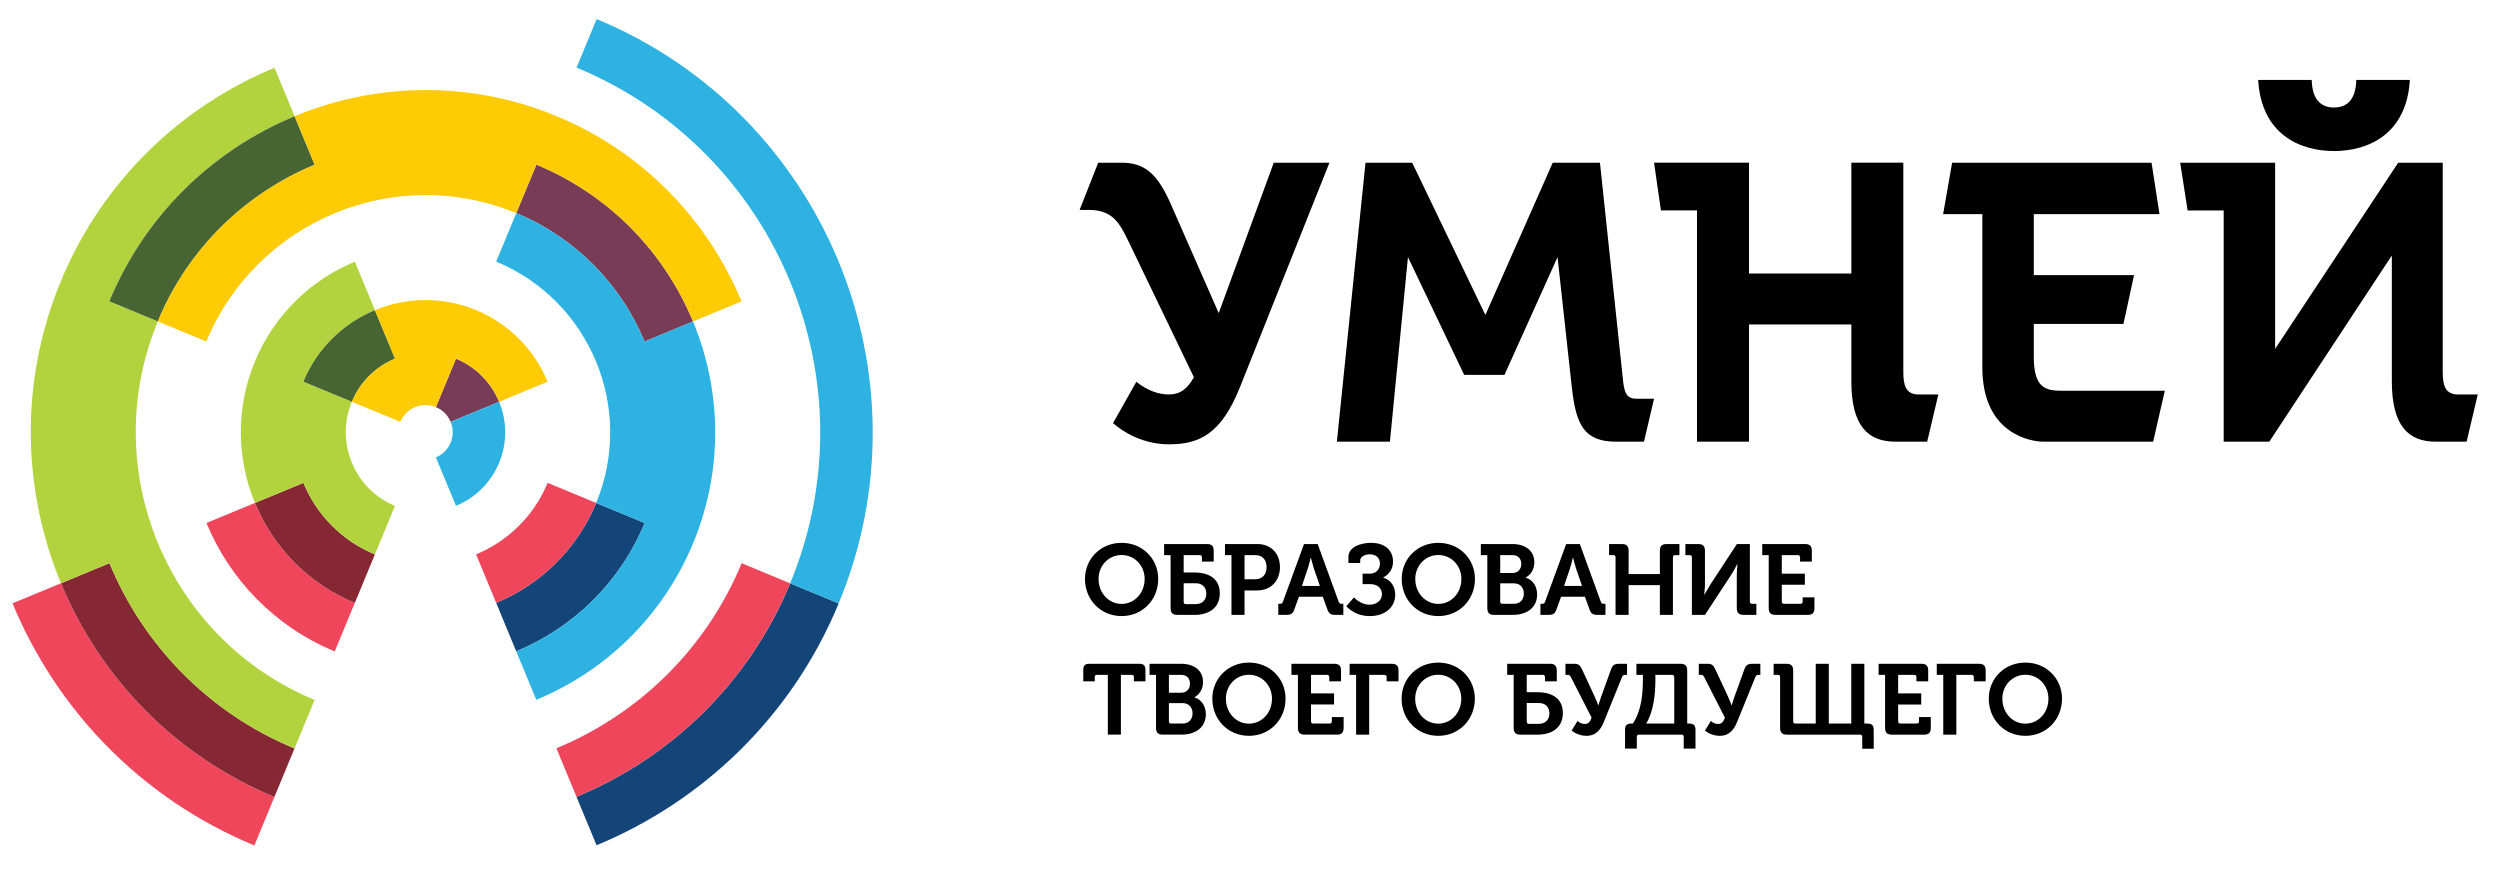 <?xml version="1.0" encoding="utf-8"?>
<!-- Generator: Adobe Illustrator 16.0.3, SVG Export Plug-In . SVG Version: 6.00 Build 0)  -->
<!DOCTYPE svg PUBLIC "-//W3C//DTD SVG 1.1//EN" "http://www.w3.org/Graphics/SVG/1.1/DTD/svg11.dtd">
<svg version="1.1" id="Layer_1" xmlns="http://www.w3.org/2000/svg" xmlns:xlink="http://www.w3.org/1999/xlink" x="0px" y="0px"
	 width="1000px" height="350px" viewBox="0 0 1000 350" enable-background="new 0 0 1000 350" xml:space="preserve">
<g>
	<path d="M761.329,148.67V65.078h-20.791v44.348h-40.94V65.078h-37.979l2.755,19.092H678.8v92.5h20.798v-46.878h40.94v22.696
		c0,17.817,6.576,24.183,17.612,24.183h12.727l4.456-18.877h-7.854C762.184,157.793,761.329,153.968,761.329,148.67"/>
	<path d="M649.312,153.127l-9.329-88.045h-18.887l-26.942,60.893l-29.275-60.893h-18.673L534.75,176.678h21.217l7.217-73.834
		l22.479,47.097h16.131l21.218-47.097l5.726,52.192c1.696,15.271,5.092,21.644,17.822,21.644h11.027l4.031-17.187h-7.003
		C651.648,159.492,649.95,158.424,649.312,153.127"/>
	<path d="M813.521,142.726v-13.151h35.857l4.241-19.518h-40.1V85.662h50.28l-3.18-20.58h-79.771l-3.604,20.58h15.693v61.31
		c0,27.16,20.155,29.708,24.397,29.708h43.923l4.666-20.374h-40.951C818.188,156.305,813.521,155.245,813.521,142.726"/>
	<path d="M983.253,157.793c-5.307,0-6.162-3.818-6.162-9.123V65.082h-17.811l-49.23,74.465V65.082h-37.975l2.969,19.092h14.43
		v92.503h18.245l49.012-74.472v50.282c0,17.817,6.574,24.189,17.604,24.189h12.311l4.456-18.884L983.253,157.793L983.253,157.793z"
		/>
	<path d="M487.486,125.246l-19.354-44.04c-5.306-11.877-10.396-16.124-19.521-16.124h-9.334l-7.431,18.881h3.608
		c9.55,0,12.303,5.088,15.915,12.517l26.189,54.415c-2.569,4.645-5.5,6.899-10.067,6.899c-4.031,0-8.91-1.698-12.943-5.095
		l-9.331,16.548c6.152,5.306,14.002,8.483,22.484,8.483c12.095,0,20.8-4.237,28.217-22.694l35.86-89.953h-22.277L487.486,125.246z"
		/>
	<path d="M933.602,60.415c13.79,0,29.069-6.793,30.34-28.43h-21.427c-0.211,9.12-4.877,11.025-8.913,11.025
		c-4.03,0-8.698-1.906-8.913-11.025h-21.422C904.535,53.622,919.818,60.415,933.602,60.415"/>
</g>
<g>
	<path fill="#144579" d="M316.067,233.333c-16.658,40.211-48.125,69.897-85.477,85.379l8.034,19.39
		c42.318-17.533,77.973-51.17,96.848-96.734L316.067,233.333z M257.863,209.221l-19.399-8.039
		c-7.802,18.821-22.524,32.713-40.001,39.952l8.032,19.394C228.943,251.23,247.851,233.387,257.863,209.221"/>
	<path fill="#EF465B" d="M24.396,233.307L5,241.331c17.532,42.327,51.174,77.979,96.735,96.847h0.006l8.039-19.402h-0.011
		C69.562,302.122,39.871,270.654,24.396,233.307 M296.667,225.291c-14.446,34.866-41.728,60.609-74.111,74.025l8.037,19.39
		c37.353-15.472,68.816-45.162,85.473-85.373L296.667,225.291z M101.969,201.166l-19.391,8.037
		c9.297,22.443,27.141,41.355,51.311,51.367l8.032-19.403C123.105,233.375,109.208,218.65,101.969,201.166 M219.059,193.146
		c-5.583,13.471-16.121,23.414-28.626,28.601l8.03,19.387c17.479-7.237,32.199-21.131,39.996-39.952L219.059,193.146z"/>
	<path fill="#862833" d="M43.787,225.271l-19.393,8.03c15.477,37.353,45.164,68.819,85.377,85.474h0.005l8.033-19.397
		C82.944,284.932,57.203,257.658,43.787,225.271 M121.365,193.143l-19.393,8.02c7.24,17.49,21.135,32.215,39.953,40.007
		l8.034-19.399C136.488,216.188,126.545,205.648,121.365,193.143"/>
	<path fill="#B2D33E" d="M63.18,217.234c-11.354-27.414-12.278-59.157-0.046-88.674l-19.402-8.04
		c14.44-34.863,41.724-60.607,74.11-74.021l-8.038-19.395c-37.353,15.472-68.816,45.167-85.475,85.383
		c-16.657,40.217-15.403,83.458,0.066,120.818l19.39-8.035c13.418,32.39,39.159,59.66,74.027,74.106l8.032-19.403
		C96.328,267.748,74.539,244.645,63.18,217.234 M140.751,185.105c-3.118-7.541-3.373-16.279-0.01-24.399l-19.396-8.037
		c5.573-13.471,16.108-23.417,28.625-28.596l-8.032-19.396c-17.48,7.24-32.208,21.129-39.999,39.951v0.006
		c-7.798,18.811-7.204,39.061,0.036,56.529l19.391-8.021c5.18,12.51,15.125,23.045,28.594,28.627L158,202.368
		C149.878,198.996,143.876,192.645,140.751,185.105"/>
	<path fill="#466533" d="M117.841,46.499c-32.387,13.414-59.67,39.158-74.11,74.021l19.402,8.035
		c12.227-29.513,35.32-51.308,62.737-62.663L117.841,46.499z M149.97,124.071c-12.517,5.184-23.052,15.127-28.625,28.598
		l19.396,8.034c3.359-8.113,9.715-14.118,17.263-17.24L149.97,124.071z"/>
	<path fill="#793C56" d="M214.546,65.844l-8.039,19.399c24.167,10.011,42.014,28.925,51.313,51.372l19.392-8.035
		C265.852,101.166,244.065,78.065,214.546,65.844 M182.397,143.451l-8.035,19.402c2.775,1.149,4.826,3.315,5.891,5.887l19.388-8.032
		C196.518,153.17,190.513,146.819,182.397,143.451"/>
	<path fill="#2EB2E2" d="M335.391,104.483c-17.529-42.325-51.166-77.975-96.729-96.855l-8.042,19.405
		c40.216,16.66,69.911,48.127,85.377,85.477c15.477,37.36,16.732,80.6,0.07,120.821l19.407,8.034v-0.008
		C354.341,195.797,352.923,146.804,335.391,104.483 M257.817,136.615c-9.294-22.447-27.146-41.36-51.305-51.372l-8.04,19.4
		c18.822,7.801,32.716,22.522,39.955,40.006c7.239,17.477,7.823,37.715,0.031,56.531l19.404,8.041
		c-10.012,24.165-28.92,42.008-51.368,51.305l8.031,19.393c27.415-11.352,50.516-33.146,62.732-62.664
		c12.23-29.518,11.306-61.253-0.047-88.673L257.817,136.615z M180.252,168.738c1.069,2.575,1.146,5.557,0,8.333
		c-1.15,2.771-3.314,4.824-5.893,5.891l8.037,19.389c7.538-3.123,13.896-9.117,17.258-17.236c3.364-8.129,3.11-16.854-0.012-24.402
		L180.252,168.738z"/>
	<path fill="#FFCB05" d="M222.582,46.439L222.582,46.439c-34.869-14.44-72.359-13.358-104.743,0.06l8.032,19.393
		c-27.419,11.354-50.513,33.15-62.736,62.663l19.4,8.04c10.011-24.17,28.922-42.009,51.37-51.306
		c22.443-9.307,48.433-10.058,72.604-0.046l8.037-19.399c29.519,12.225,51.306,35.322,62.665,62.739l19.396-8.038
		C283.191,88.163,257.458,60.886,222.582,46.439 M190.437,124.054L190.437,124.054c-13.475-5.582-27.957-5.166-40.467,0.017
		l8.034,19.392c-7.547,3.123-13.9,9.13-17.261,17.243l19.402,8.037c1.146-2.772,3.317-4.826,5.889-5.887
		c2.569-1.064,5.549-1.154,8.328,0l8.038-19.403c8.116,3.366,14.115,9.717,17.243,17.258l19.391-8.032
		C213.849,140.166,203.906,129.63,190.437,124.054"/>
	<path fill="#77787B" d="M170.192,172.906"/>
	<path fill="#77787B" d="M170.192,172.906"/>
	<path fill="#77787B" d="M170.192,172.906"/>
</g>
<g enable-background="new    ">
	<path d="M448.641,217.135c8.342,0,14.648,6.348,14.648,14.45c0,8.343-6.307,14.849-14.648,14.849
		c-8.343,0-14.65-6.506-14.65-14.849C433.99,223.48,440.298,217.135,448.641,217.135z M448.641,241.564
		c5.109,0,9.221-4.313,9.221-9.979c0-5.429-4.11-9.58-9.221-9.58s-9.221,4.151-9.221,9.58
		C439.42,237.253,443.531,241.564,448.641,241.564z"/>
	<path d="M468.239,222.045h-2.595v-4.432h17.164c1.876,0,2.675,0.839,2.675,2.715v4.313h-4.71v-1.718
		c0-0.56-0.319-0.878-0.878-0.878h-6.426v6.945h4.471c4.67,0,9.979,1.876,9.979,8.303c0,6.107-4.671,8.662-10.06,8.662h-6.906
		c-1.876,0-2.714-0.799-2.714-2.715L468.239,222.045L468.239,222.045z M474.346,241.645h3.952c2.675,0,4.23-1.717,4.23-4.19
		c0-2.476-1.557-4.151-4.23-4.151h-4.83v7.465C473.468,241.324,473.787,241.645,474.346,241.645z"/>
	<path d="M492.587,222.045h-2.596v-4.432h12.974c5.309,0,9.021,3.713,9.021,9.222s-3.713,9.341-9.021,9.341h-5.149v9.779h-5.229
		V222.045z M502.007,231.705c2.954,0,4.631-1.916,4.631-4.87c0-2.914-1.677-4.79-4.551-4.79h-4.271v9.66H502.007L502.007,231.705z"
		/>
	<path d="M511.307,241.523h0.68c0.678,0,0.957-0.16,1.197-0.877l8.422-23.033h5.469l8.383,23.033
		c0.279,0.717,0.56,0.877,1.237,0.877h0.64v4.432h-3.113c-1.996,0-2.714-0.52-3.313-2.314l-1.796-4.949h-9.54l-1.797,4.949
		c-0.599,1.797-1.315,2.314-3.312,2.314h-3.154v-4.432H511.307z M527.952,234.379l-2.436-7.105
		c-0.519-1.557-1.157-4.229-1.157-4.229h-0.08c0,0-0.599,2.674-1.118,4.229l-2.395,7.105H527.952z"/>
	<path d="M541.562,238.971c0.998,1.037,3.393,2.913,6.188,2.913c2.635,0,5.028-1.517,5.028-4.231c0-2.514-2.035-3.991-4.511-3.991
		h-3.233v-4.19h2.875c2.314,0,4.07-1.597,4.07-3.992c0-2.274-1.477-3.752-4.07-3.752c-2.195,0-3.832,1.117-3.832,2.436v1.038h-4.711
		v-2.476c0-3.951,4.99-5.589,8.981-5.589c5.748,0,8.861,3.074,8.861,7.505c0,3.354-1.916,5.27-3.911,6.348v0.08
		c3.112,0.918,4.789,3.632,4.789,6.824c0,4.95-3.991,8.543-10.179,8.543c-4.751,0-7.705-2.195-9.381-3.912L541.562,238.971z"/>
	<path d="M575.331,217.135c8.344,0,14.649,6.348,14.649,14.45c0,8.343-6.307,14.849-14.649,14.849
		c-8.342,0-14.648-6.506-14.648-14.849C560.683,223.48,566.989,217.135,575.331,217.135z M575.331,241.564
		c5.109,0,9.222-4.313,9.222-9.979c0-5.429-4.111-9.58-9.222-9.58c-5.109,0-9.221,4.151-9.221,9.58
		C566.111,237.253,570.223,241.564,575.331,241.564z"/>
	<path d="M594.93,222.045h-2.594v-4.432h12.612c5.149,0,8.781,2.635,8.781,7.306c0,3.153-1.716,5.188-3.433,6.067v0.08
		c3.072,0.918,4.551,3.791,4.551,6.666c0,5.668-4.511,8.223-9.739,8.223h-7.465c-1.877,0-2.715-0.799-2.715-2.715L594.93,222.045
		L594.93,222.045z M605.068,229.189c2.195,0,3.435-1.597,3.435-3.633c0-2.035-1.197-3.513-3.514-3.513h-4.91v7.146H605.068z
		 M600.956,241.523h4.592c2.555,0,3.99-1.717,3.99-4.11c0-2.354-1.477-4.071-3.99-4.071h-5.47v7.305
		C600.078,241.205,600.398,241.523,600.956,241.523z"/>
	<path d="M616.164,241.523h0.68c0.679,0,0.958-0.16,1.197-0.877l8.423-23.033h5.469l8.382,23.033
		c0.279,0.717,0.561,0.877,1.238,0.877h0.639v4.432h-3.113c-1.996,0-2.715-0.52-3.313-2.314l-1.796-4.949h-9.541l-1.796,4.949
		c-0.6,1.797-1.317,2.314-3.313,2.314h-3.153v-4.432H616.164z M632.811,234.379l-2.436-7.105c-0.52-1.557-1.157-4.229-1.157-4.229
		h-0.079c0,0-0.6,2.674-1.118,4.229l-2.396,7.105H632.811z"/>
	<path d="M646.221,222.923c0-0.56-0.318-0.878-0.877-0.878h-1.717v-4.432h5.108c1.916,0,2.714,0.839,2.714,2.715v9.301h12.494
		v-9.301c0-1.876,0.839-2.715,2.714-2.715h5.109v4.432h-1.716c-0.56,0-0.878,0.318-0.878,0.878v23.032h-5.229v-11.895h-12.494
		v11.896h-5.229V222.923z"/>
	<path d="M676.757,222.923c0-0.56-0.319-0.878-0.878-0.878h-1.718v-4.432h5.109c1.916,0,2.715,0.839,2.715,2.715v13.213
		c0,1.677-0.278,4.311-0.278,4.311h0.08c0,0,1.557-2.713,2.555-4.351l10.418-15.887h5.188v23.032c0,0.559,0.318,0.877,0.878,0.877
		h1.717v4.432h-5.109c-1.876,0-2.714-0.799-2.714-2.715v-13.252c0-1.637,0.279-4.391,0.279-4.391h-0.08c0,0-1.397,2.754-2.476,4.391
		l-10.458,15.967h-5.229V222.923L676.757,222.923z"/>
	<path d="M707.491,222.045h-2.595v-4.432h17.124c1.916,0,2.715,0.839,2.715,2.715v4.313h-4.711v-1.718
		c0-0.56-0.317-0.878-0.878-0.878h-6.427v7.426h9.221v4.43h-9.221v6.746c0,0.56,0.32,0.879,0.879,0.879h6.586
		c0.56,0,0.878-0.319,0.878-0.879v-1.717h4.71v4.312c0,1.916-0.798,2.715-2.714,2.715h-12.854c-1.876,0-2.715-0.799-2.715-2.715
		L707.491,222.045L707.491,222.045z"/>
</g>
<path d="M443.132,269.943h-4.352c-0.599,0-0.878,0.318-0.878,0.877v1.718h-4.59v-4.472c0-1.875,0.639-2.555,2.515-2.555h19.8
	c1.876,0,2.555,0.68,2.555,2.555v4.472h-4.63v-1.718c0-0.559-0.279-0.877-0.878-0.877h-4.313v23.91h-5.229L443.132,269.943
	L443.132,269.943z"/>
<path d="M462.41,269.943h-2.594v-4.432h12.614c5.148,0,8.782,2.635,8.782,7.305c0,3.154-1.717,5.189-3.434,6.067v0.08
	c3.074,0.918,4.551,3.792,4.551,6.666c0,5.668-4.511,8.224-9.739,8.224h-7.464c-1.876,0-2.716-0.8-2.716-2.716L462.41,269.943
	L462.41,269.943z M472.55,277.088c2.194,0,3.433-1.596,3.433-3.632s-1.198-3.513-3.513-3.513h-4.91v7.145H472.55z M468.439,289.423
	h4.59c2.556,0,3.992-1.717,3.992-4.11c0-2.355-1.477-4.071-3.992-4.071h-5.469v7.305
	C467.561,289.104,467.88,289.423,468.439,289.423z"/>
<path d="M499.573,265.033c8.342,0,14.65,6.347,14.65,14.449c0,8.344-6.309,14.85-14.65,14.85c-8.343,0-14.649-6.506-14.649-14.85
	C484.923,271.38,491.23,265.033,499.573,265.033z M499.573,289.463c5.109,0,9.221-4.313,9.221-9.979c0-5.43-4.111-9.58-9.221-9.58
	c-5.108,0-9.221,4.15-9.221,9.58C490.352,285.15,494.463,289.463,499.573,289.463z"/>
<path d="M519.171,269.943h-2.596v-4.432h17.124c1.916,0,2.715,0.838,2.715,2.715v4.312h-4.71v-1.718
	c0-0.559-0.319-0.877-0.879-0.877H524.4v7.425h9.221v4.431H524.4v6.746c0,0.559,0.318,0.878,0.877,0.878h6.587
	c0.56,0,0.878-0.319,0.878-0.878v-1.717h4.711v4.311c0,1.916-0.799,2.715-2.715,2.715h-12.854c-1.876,0-2.714-0.799-2.714-2.715
	L519.171,269.943L519.171,269.943z"/>
<path d="M542.441,269.943h-2.595v-4.432h16.845c1.916,0,2.715,0.838,2.715,2.715v4.312h-4.75v-1.718
	c0-0.559-0.319-0.877-0.879-0.877h-6.106v23.91h-5.229V269.943z"/>
<path d="M575.293,265.033c8.342,0,14.647,6.347,14.647,14.449c0,8.344-6.307,14.85-14.647,14.85c-8.345,0-14.65-6.506-14.65-14.85
	C560.643,271.38,566.948,265.033,575.293,265.033z M575.293,289.463c5.108,0,9.221-4.313,9.221-9.979c0-5.43-4.111-9.58-9.221-9.58
	c-5.11,0-9.223,4.15-9.223,9.58C566.071,285.15,570.184,289.463,575.293,289.463z"/>
<path d="M605.468,269.943h-2.595v-4.432h17.163c1.878,0,2.676,0.838,2.676,2.715v4.312h-4.71v-1.718
	c0-0.559-0.319-0.877-0.879-0.877h-6.427v6.945h4.472c4.67,0,9.979,1.875,9.979,8.303c0,6.106-4.67,8.662-10.059,8.662h-6.905
	c-1.876,0-2.715-0.799-2.715-2.715V269.943L605.468,269.943z M611.574,289.543h3.952c2.674,0,4.23-1.717,4.23-4.191
	c0-2.476-1.558-4.15-4.23-4.15h-4.83v7.464C610.697,289.223,611.017,289.543,611.574,289.543z"/>
<path d="M631.014,288.385c0.759,0.68,1.717,1.197,2.834,1.197c1.477,0,2.195-0.838,2.795-2.516l-8.303-16.246
	c-0.32-0.639-0.601-0.877-1.277-0.877h-0.879v-4.432h3.393c1.916,0,2.477,0.639,3.273,2.315l5.029,10.817
	c0.759,1.676,1.396,3.433,1.396,3.433h0.08c0,0,0.479-1.597,1.118-3.433l3.911-10.817c0.639-1.798,1.356-2.315,3.354-2.315h3.073
	v4.432h-0.758c-0.681,0-0.959,0.199-1.238,0.877l-7.344,18.084c-1.078,2.634-2.914,5.428-6.906,5.428
	c-2.595,0-4.99-1.236-5.908-2.115L631.014,288.385z"/>
<path d="M652.608,289.423h0.559c3.475-5.349,3.992-11.976,3.992-17.724v-1.756h-2.595v-4.432h17.604
	c1.916,0,2.714,0.838,2.714,2.715v21.195h0.719c1.876,0,2.595,0.68,2.595,2.596v7.424h-4.711v-4.711
	c0-0.559-0.318-0.877-0.798-0.877h-17.085c-0.559,0-0.877,0.318-0.877,0.877v4.711h-4.711v-7.424
	C650.014,290.102,650.692,289.423,652.608,289.423z M669.693,289.423V270.82c0-0.559-0.32-0.877-0.879-0.877h-6.666v2.115
	c0,5.549-0.719,12.573-3.672,17.363L669.693,289.423L669.693,289.423z"/>
<path d="M684.341,288.385c0.759,0.68,1.717,1.197,2.834,1.197c1.478,0,2.195-0.838,2.794-2.516l-8.303-16.246
	c-0.318-0.639-0.599-0.877-1.277-0.877h-0.878v-4.432h3.394c1.916,0,2.476,0.639,3.273,2.315l5.029,10.817
	c0.758,1.676,1.396,3.433,1.396,3.433h0.08c0,0,0.479-1.597,1.117-3.433l3.912-10.817c0.639-1.798,1.356-2.315,3.354-2.315h3.073
	v4.432h-0.759c-0.679,0-0.957,0.199-1.236,0.877l-7.346,18.084c-1.077,2.634-2.914,5.428-6.905,5.428
	c-2.595,0-4.989-1.236-5.907-2.115L684.341,288.385z"/>
<path d="M712.043,270.82c0-0.559-0.319-0.877-0.879-0.877h-1.716v-4.432h5.148c1.876,0,2.675,0.838,2.675,2.715v20.317
	c0,0.56,0.319,0.878,0.879,0.878h8.143v-23.91h5.229v23.91h8.98v-23.91h5.229v23.91h1.157c1.877,0,2.595,0.68,2.595,2.596v7.463
	h-4.59v-4.75c0-0.559-0.319-0.877-0.8-0.877h-29.339c-1.876,0-2.714-0.799-2.714-2.715L712.043,270.82L712.043,270.82z"/>
<path d="M754.034,269.943h-2.594v-4.432h17.124c1.916,0,2.714,0.838,2.714,2.715v4.312h-4.71v-1.718
	c0-0.559-0.319-0.877-0.878-0.877h-6.428v7.425h9.222v4.431h-9.222v6.746c0,0.559,0.319,0.878,0.878,0.878h6.587
	c0.56,0,0.879-0.319,0.879-0.878v-1.717h4.71v4.311c0,1.916-0.798,2.715-2.714,2.715h-12.854c-1.877,0-2.715-0.799-2.715-2.715
	L754.034,269.943L754.034,269.943z"/>
<path d="M777.304,269.943h-2.595v-4.432h16.846c1.916,0,2.715,0.838,2.715,2.715v4.312h-4.75v-1.718
	c0-0.559-0.319-0.877-0.878-0.877h-6.107v23.91h-5.229L777.304,269.943L777.304,269.943z"/>
<path d="M810.156,265.033c8.343,0,14.648,6.347,14.648,14.449c0,8.344-6.307,14.85-14.648,14.85s-14.649-6.506-14.649-14.85
	C795.506,271.38,801.814,265.033,810.156,265.033z M810.156,289.463c5.108,0,9.221-4.313,9.221-9.979c0-5.43-4.111-9.58-9.221-9.58
	c-5.11,0-9.222,4.15-9.222,9.58C800.935,285.15,805.046,289.463,810.156,289.463z"/>
</svg>
